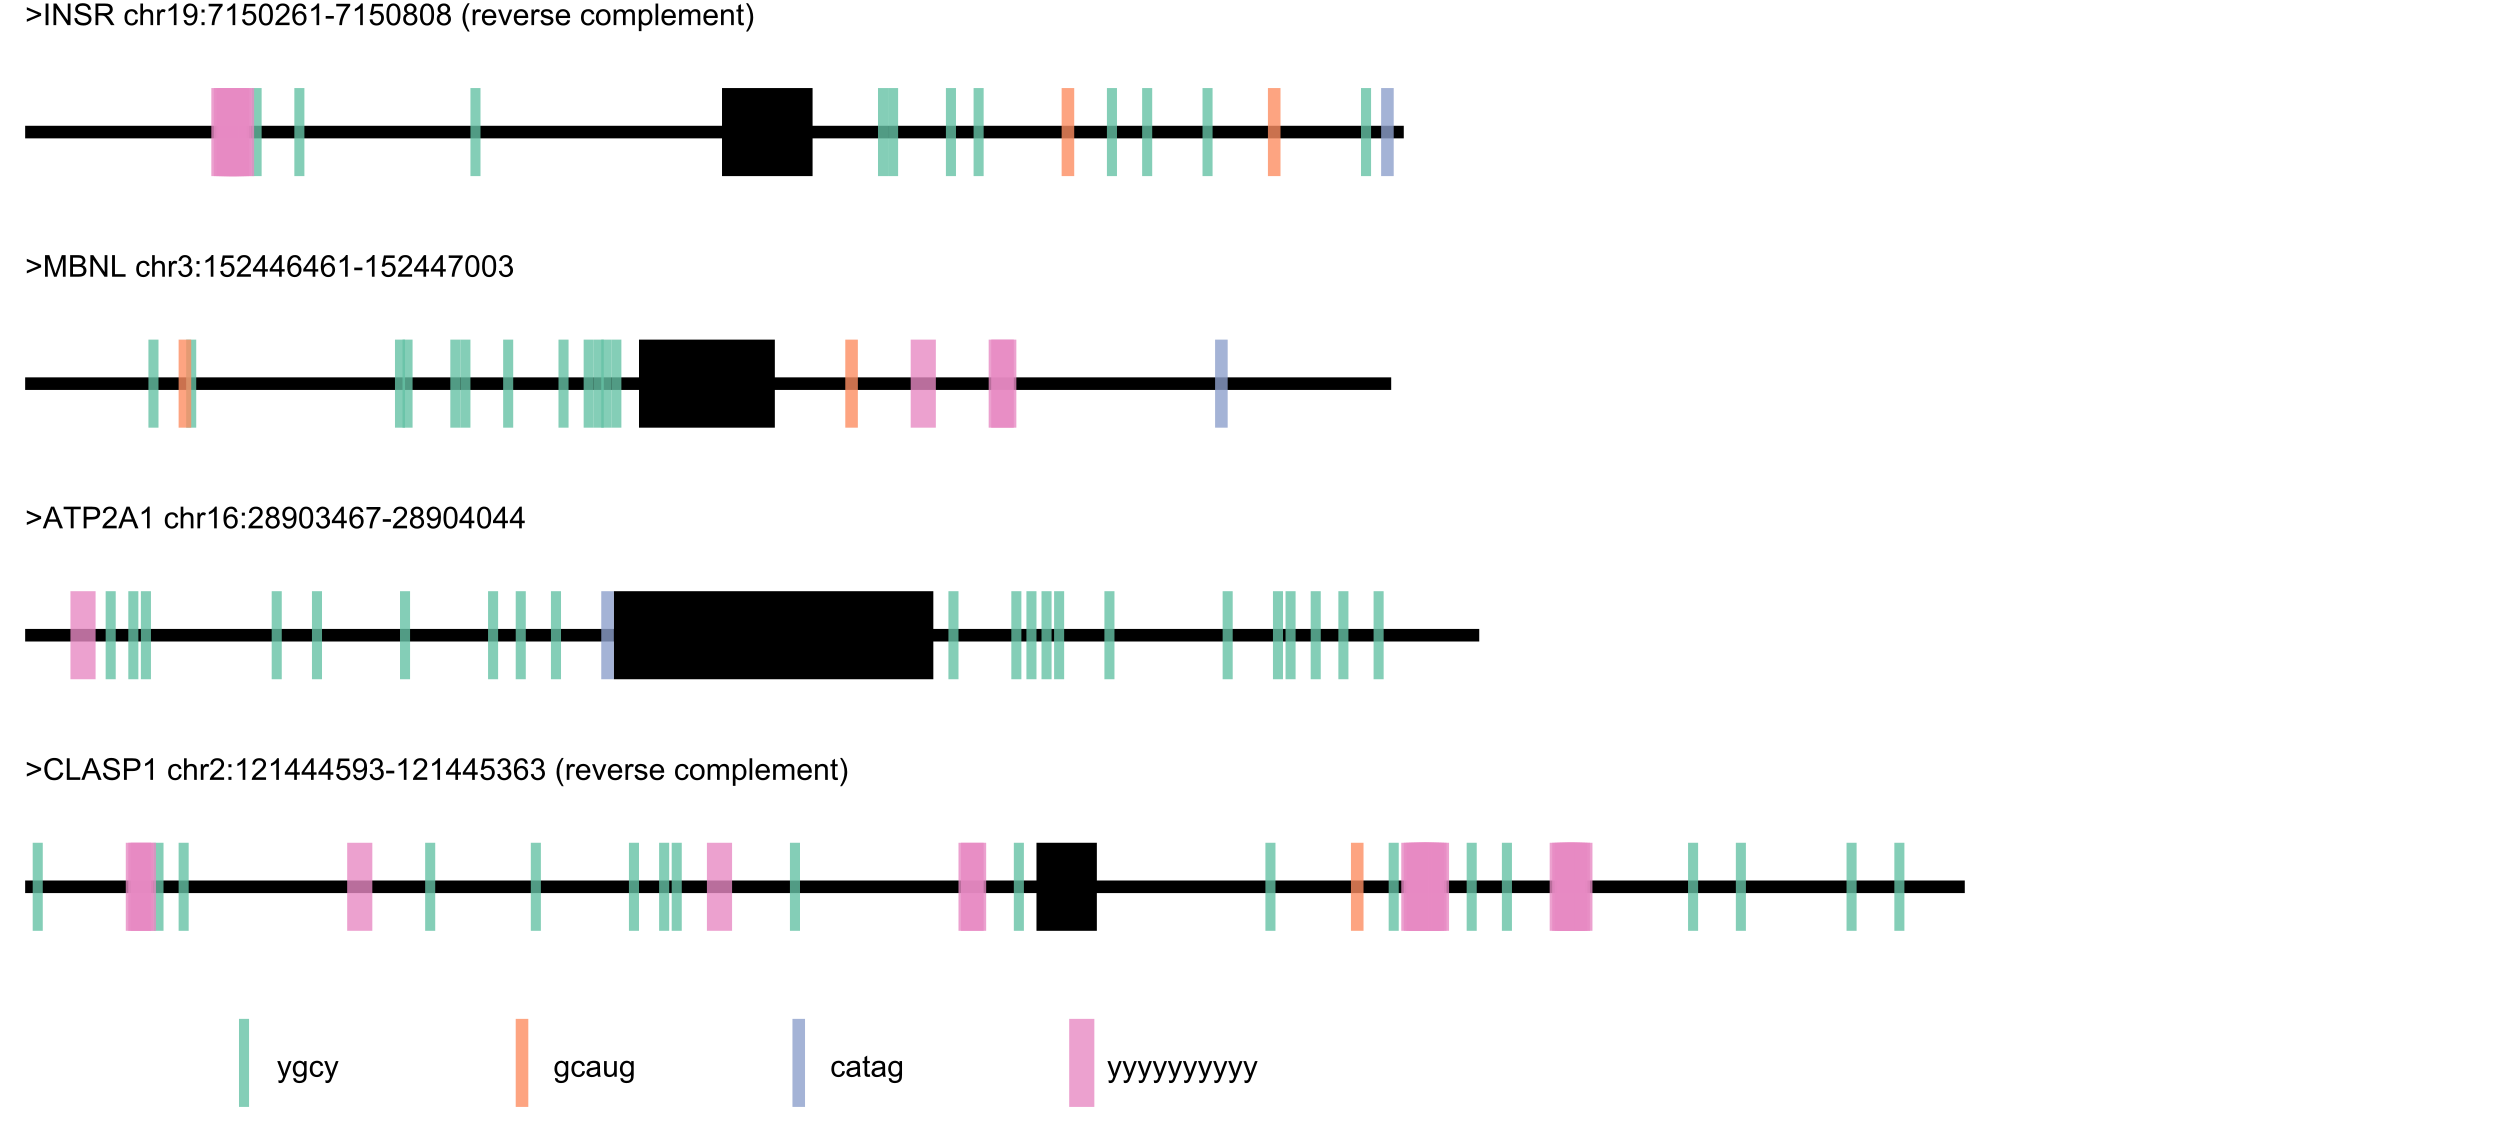 <?xml version="1.0" encoding="UTF-8"?>
<svg xmlns="http://www.w3.org/2000/svg" xmlns:xlink="http://www.w3.org/1999/xlink" width="993.75pt" height="450pt" viewBox="0 0 993.75 450" version="1.1">
<defs>
<g>
<symbol overflow="visible" id="glyph0-0">
<path style="stroke:none;" d="M 1.5 0 L 1.5 -7.5 L 7.5 -7.5 L 7.5 0 Z M 1.688 -0.188 L 7.312 -0.188 L 7.312 -7.312 L 1.688 -7.312 Z M 1.688 -0.188 "/>
</symbol>
<symbol overflow="visible" id="glyph0-1">
<path style="stroke:none;" d="M 6.344 -3.758 L 0.656 -1.324 L 0.656 -2.375 L 5.164 -4.242 L 0.656 -6.094 L 0.656 -7.141 L 6.344 -4.742 Z M 6.344 -3.758 "/>
</symbol>
<symbol overflow="visible" id="glyph0-2">
<path style="stroke:none;" d="M 1.117 0 L 1.117 -8.59 L 2.258 -8.59 L 2.258 0 Z M 1.117 0 "/>
</symbol>
<symbol overflow="visible" id="glyph0-3">
<path style="stroke:none;" d="M 0.914 0 L 0.914 -8.59 L 2.078 -8.59 L 6.594 -1.844 L 6.594 -8.59 L 7.68 -8.59 L 7.68 0 L 6.516 0 L 2.004 -6.75 L 2.004 0 Z M 0.914 0 "/>
</symbol>
<symbol overflow="visible" id="glyph0-4">
<path style="stroke:none;" d="M 0.539 -2.758 L 1.609 -2.852 C 1.66 -2.422 1.781 -2.07 1.965 -1.797 C 2.152 -1.52 2.438 -1.297 2.828 -1.129 C 3.219 -0.957 3.66 -0.875 4.148 -0.875 C 4.582 -0.875 4.965 -0.938 5.297 -1.066 C 5.629 -1.195 5.875 -1.371 6.039 -1.598 C 6.199 -1.82 6.281 -2.066 6.281 -2.332 C 6.281 -2.602 6.203 -2.836 6.047 -3.039 C 5.891 -3.238 5.633 -3.406 5.273 -3.547 C 5.043 -3.637 4.531 -3.773 3.742 -3.965 C 2.953 -4.152 2.402 -4.332 2.086 -4.5 C 1.676 -4.715 1.371 -4.98 1.168 -5.301 C 0.969 -5.617 0.867 -5.977 0.867 -6.367 C 0.867 -6.801 0.992 -7.207 1.234 -7.586 C 1.48 -7.961 1.844 -8.25 2.312 -8.445 C 2.785 -8.641 3.312 -8.734 3.891 -8.734 C 4.527 -8.734 5.09 -8.633 5.574 -8.43 C 6.062 -8.223 6.438 -7.922 6.695 -7.523 C 6.957 -7.125 7.102 -6.672 7.117 -6.172 L 6.031 -6.086 C 5.973 -6.629 5.773 -7.039 5.434 -7.32 C 5.098 -7.598 4.598 -7.734 3.938 -7.734 C 3.25 -7.734 2.75 -7.609 2.434 -7.355 C 2.121 -7.105 1.961 -6.801 1.961 -6.445 C 1.961 -6.137 2.074 -5.883 2.297 -5.684 C 2.516 -5.484 3.086 -5.281 4.012 -5.07 C 4.934 -4.863 5.57 -4.68 5.914 -4.523 C 6.414 -4.293 6.781 -4 7.02 -3.648 C 7.258 -3.293 7.375 -2.887 7.375 -2.426 C 7.375 -1.969 7.246 -1.539 6.984 -1.133 C 6.723 -0.73 6.348 -0.414 5.855 -0.191 C 5.367 0.035 4.812 0.148 4.203 0.148 C 3.426 0.148 2.773 0.031 2.246 -0.195 C 1.723 -0.422 1.309 -0.762 1.012 -1.215 C 0.711 -1.672 0.555 -2.188 0.539 -2.758 Z M 0.539 -2.758 "/>
</symbol>
<symbol overflow="visible" id="glyph0-5">
<path style="stroke:none;" d="M 0.945 0 L 0.945 -8.59 L 4.75 -8.59 C 5.516 -8.59 6.102 -8.512 6.5 -8.359 C 6.898 -8.203 7.215 -7.93 7.453 -7.539 C 7.691 -7.148 7.812 -6.719 7.812 -6.246 C 7.812 -5.637 7.613 -5.125 7.219 -4.703 C 6.824 -4.285 6.215 -4.023 5.391 -3.906 C 5.691 -3.762 5.922 -3.621 6.078 -3.48 C 6.41 -3.176 6.723 -2.797 7.02 -2.336 L 8.516 0 L 7.086 0 L 5.945 -1.789 C 5.613 -2.305 5.344 -2.695 5.125 -2.969 C 4.91 -3.242 4.719 -3.438 4.551 -3.547 C 4.379 -3.656 4.207 -3.73 4.031 -3.773 C 3.902 -3.801 3.691 -3.812 3.398 -3.812 L 2.078 -3.812 L 2.078 0 Z M 2.078 -4.797 L 4.523 -4.797 C 5.043 -4.797 5.449 -4.852 5.742 -4.961 C 6.035 -5.066 6.258 -5.238 6.41 -5.477 C 6.562 -5.711 6.641 -5.969 6.641 -6.246 C 6.641 -6.652 6.492 -6.984 6.195 -7.25 C 5.902 -7.512 5.438 -7.641 4.797 -7.641 L 2.078 -7.641 Z M 2.078 -4.797 "/>
</symbol>
<symbol overflow="visible" id="glyph0-6">
<g>
</g>
</symbol>
<symbol overflow="visible" id="glyph0-7">
<path style="stroke:none;" d="M 4.852 -2.281 L 5.891 -2.145 C 5.777 -1.43 5.484 -0.871 5.02 -0.465 C 4.551 -0.062 3.977 0.141 3.297 0.141 C 2.445 0.141 1.762 -0.137 1.246 -0.695 C 0.727 -1.25 0.469 -2.047 0.469 -3.086 C 0.469 -3.758 0.578 -4.348 0.805 -4.852 C 1.027 -5.355 1.363 -5.734 1.82 -5.984 C 2.273 -6.238 2.77 -6.363 3.305 -6.363 C 3.98 -6.363 4.531 -6.191 4.961 -5.852 C 5.391 -5.508 5.668 -5.023 5.789 -4.395 L 4.766 -4.234 C 4.668 -4.652 4.492 -4.969 4.246 -5.18 C 3.996 -5.391 3.695 -5.496 3.344 -5.496 C 2.812 -5.496 2.383 -5.305 2.051 -4.926 C 1.719 -4.543 1.555 -3.941 1.555 -3.117 C 1.555 -2.281 1.711 -1.672 2.031 -1.297 C 2.352 -0.918 2.773 -0.727 3.289 -0.727 C 3.703 -0.727 4.047 -0.852 4.324 -1.109 C 4.602 -1.363 4.777 -1.75 4.852 -2.281 Z M 4.852 -2.281 "/>
</symbol>
<symbol overflow="visible" id="glyph0-8">
<path style="stroke:none;" d="M 0.789 0 L 0.789 -8.59 L 1.844 -8.59 L 1.844 -5.508 C 2.336 -6.078 2.961 -6.363 3.711 -6.363 C 4.172 -6.363 4.57 -6.273 4.91 -6.09 C 5.25 -5.91 5.492 -5.656 5.641 -5.336 C 5.785 -5.016 5.859 -4.555 5.859 -3.945 L 5.859 0 L 4.805 0 L 4.805 -3.945 C 4.805 -4.473 4.691 -4.855 4.461 -5.094 C 4.234 -5.336 3.91 -5.453 3.492 -5.453 C 3.18 -5.453 2.887 -5.375 2.609 -5.211 C 2.336 -5.051 2.141 -4.828 2.023 -4.555 C 1.906 -4.277 1.844 -3.891 1.844 -3.406 L 1.844 0 Z M 0.789 0 "/>
</symbol>
<symbol overflow="visible" id="glyph0-9">
<path style="stroke:none;" d="M 0.781 0 L 0.781 -6.223 L 1.727 -6.223 L 1.727 -5.281 C 1.969 -5.723 2.195 -6.012 2.398 -6.152 C 2.605 -6.293 2.828 -6.363 3.078 -6.363 C 3.434 -6.363 3.793 -6.25 4.16 -6.023 L 3.797 -5.047 C 3.539 -5.199 3.281 -5.273 3.023 -5.273 C 2.793 -5.273 2.586 -5.203 2.402 -5.066 C 2.219 -4.926 2.086 -4.734 2.008 -4.488 C 1.891 -4.113 1.836 -3.703 1.836 -3.258 L 1.836 0 Z M 0.781 0 "/>
</symbol>
<symbol overflow="visible" id="glyph0-10">
<path style="stroke:none;" d="M 4.469 0 L 3.414 0 L 3.414 -6.719 C 3.16 -6.477 2.828 -6.234 2.418 -5.992 C 2.004 -5.75 1.633 -5.57 1.305 -5.449 L 1.305 -6.469 C 1.895 -6.746 2.414 -7.082 2.852 -7.477 C 3.293 -7.871 3.609 -8.254 3.789 -8.625 L 4.469 -8.625 Z M 4.469 0 "/>
</symbol>
<symbol overflow="visible" id="glyph0-11">
<path style="stroke:none;" d="M 0.656 -1.984 L 1.672 -2.078 C 1.758 -1.602 1.922 -1.258 2.164 -1.043 C 2.406 -0.828 2.715 -0.719 3.094 -0.719 C 3.418 -0.719 3.703 -0.797 3.945 -0.945 C 4.191 -1.094 4.391 -1.289 4.547 -1.539 C 4.703 -1.785 4.836 -2.121 4.938 -2.543 C 5.043 -2.965 5.098 -3.395 5.098 -3.832 C 5.098 -3.879 5.094 -3.949 5.094 -4.043 C 4.883 -3.707 4.594 -3.434 4.227 -3.227 C 3.863 -3.016 3.469 -2.914 3.039 -2.914 C 2.328 -2.914 1.727 -3.172 1.234 -3.688 C 0.742 -4.203 0.5 -4.883 0.5 -5.727 C 0.5 -6.598 0.754 -7.297 1.27 -7.828 C 1.781 -8.359 2.426 -8.625 3.199 -8.625 C 3.758 -8.625 4.27 -8.477 4.73 -8.172 C 5.195 -7.871 5.547 -7.445 5.785 -6.887 C 6.027 -6.332 6.148 -5.523 6.148 -4.469 C 6.148 -3.371 6.027 -2.5 5.789 -1.848 C 5.551 -1.199 5.195 -0.703 4.727 -0.363 C 4.254 -0.023 3.703 0.148 3.07 0.148 C 2.398 0.148 1.852 -0.039 1.422 -0.414 C 0.996 -0.785 0.742 -1.312 0.656 -1.984 Z M 4.977 -5.777 C 4.977 -6.383 4.812 -6.863 4.492 -7.219 C 4.168 -7.574 3.781 -7.75 3.328 -7.75 C 2.859 -7.75 2.453 -7.562 2.102 -7.18 C 1.754 -6.797 1.582 -6.297 1.582 -5.688 C 1.582 -5.141 1.746 -4.699 2.078 -4.355 C 2.406 -4.016 2.812 -3.844 3.297 -3.844 C 3.785 -3.844 4.188 -4.016 4.504 -4.355 C 4.816 -4.699 4.977 -5.172 4.977 -5.777 Z M 4.977 -5.777 "/>
</symbol>
<symbol overflow="visible" id="glyph0-12">
<path style="stroke:none;" d="M 1.086 -5.023 L 1.086 -6.223 L 2.285 -6.223 L 2.285 -5.023 Z M 1.086 0 L 1.086 -1.203 L 2.285 -1.203 L 2.285 0 Z M 1.086 0 "/>
</symbol>
<symbol overflow="visible" id="glyph0-13">
<path style="stroke:none;" d="M 0.57 -7.465 L 0.57 -8.477 L 6.129 -8.477 L 6.129 -7.656 C 5.582 -7.074 5.039 -6.305 4.504 -5.336 C 3.965 -4.371 3.551 -3.383 3.258 -2.359 C 3.047 -1.641 2.914 -0.855 2.852 0 L 1.77 0 C 1.781 -0.676 1.914 -1.492 2.168 -2.449 C 2.422 -3.406 2.785 -4.328 3.262 -5.219 C 3.734 -6.105 4.242 -6.855 4.773 -7.465 Z M 0.57 -7.465 "/>
</symbol>
<symbol overflow="visible" id="glyph0-14">
<path style="stroke:none;" d="M 0.5 -2.25 L 1.605 -2.344 C 1.688 -1.805 1.879 -1.398 2.176 -1.129 C 2.477 -0.855 2.836 -0.719 3.258 -0.719 C 3.766 -0.719 4.195 -0.914 4.547 -1.297 C 4.898 -1.68 5.074 -2.188 5.074 -2.82 C 5.074 -3.422 4.906 -3.895 4.566 -4.242 C 4.23 -4.59 3.789 -4.766 3.242 -4.766 C 2.902 -4.766 2.594 -4.688 2.32 -4.531 C 2.047 -4.379 1.832 -4.18 1.676 -3.93 L 0.688 -4.062 L 1.516 -8.473 L 5.789 -8.473 L 5.789 -7.465 L 2.359 -7.465 L 1.898 -5.156 C 2.414 -5.516 2.953 -5.695 3.523 -5.695 C 4.273 -5.695 4.906 -5.438 5.422 -4.914 C 5.938 -4.395 6.195 -3.727 6.195 -2.914 C 6.195 -2.137 5.969 -1.461 5.516 -0.898 C 4.965 -0.203 4.211 0.148 3.258 0.148 C 2.477 0.148 1.84 -0.07 1.344 -0.508 C 0.852 -0.945 0.57 -1.527 0.5 -2.25 Z M 0.5 -2.25 "/>
</symbol>
<symbol overflow="visible" id="glyph0-15">
<path style="stroke:none;" d="M 0.5 -4.234 C 0.5 -5.25 0.602 -6.07 0.812 -6.688 C 1.02 -7.309 1.332 -7.785 1.742 -8.121 C 2.156 -8.457 2.672 -8.625 3.297 -8.625 C 3.758 -8.625 4.164 -8.531 4.512 -8.348 C 4.859 -8.16 5.148 -7.895 5.375 -7.543 C 5.602 -7.195 5.777 -6.77 5.906 -6.266 C 6.035 -5.766 6.102 -5.086 6.102 -4.234 C 6.102 -3.227 5.996 -2.414 5.789 -1.797 C 5.582 -1.176 5.273 -0.699 4.859 -0.359 C 4.449 -0.023 3.93 0.148 3.297 0.148 C 2.469 0.148 1.82 -0.148 1.348 -0.742 C 0.781 -1.457 0.5 -2.625 0.5 -4.234 Z M 1.582 -4.234 C 1.582 -2.824 1.746 -1.887 2.078 -1.422 C 2.406 -0.953 2.812 -0.719 3.297 -0.719 C 3.781 -0.719 4.191 -0.953 4.52 -1.422 C 4.852 -1.891 5.016 -2.828 5.016 -4.234 C 5.016 -5.648 4.852 -6.59 4.52 -7.055 C 4.191 -7.52 3.781 -7.75 3.289 -7.75 C 2.805 -7.75 2.414 -7.547 2.125 -7.137 C 1.762 -6.613 1.582 -5.648 1.582 -4.234 Z M 1.582 -4.234 "/>
</symbol>
<symbol overflow="visible" id="glyph0-16">
<path style="stroke:none;" d="M 6.039 -1.016 L 6.039 0 L 0.363 0 C 0.355 -0.254 0.398 -0.5 0.484 -0.734 C 0.629 -1.121 0.863 -1.5 1.18 -1.875 C 1.5 -2.25 1.961 -2.684 2.562 -3.176 C 3.496 -3.941 4.125 -4.547 4.453 -4.996 C 4.781 -5.441 4.945 -5.867 4.945 -6.266 C 4.945 -6.684 4.797 -7.035 4.496 -7.32 C 4.199 -7.609 3.809 -7.75 3.328 -7.75 C 2.82 -7.75 2.414 -7.602 2.109 -7.297 C 1.805 -6.992 1.648 -6.57 1.648 -6.031 L 0.562 -6.141 C 0.637 -6.949 0.914 -7.566 1.398 -7.988 C 1.883 -8.414 2.535 -8.625 3.352 -8.625 C 4.176 -8.625 4.828 -8.398 5.309 -7.938 C 5.789 -7.48 6.031 -6.914 6.031 -6.242 C 6.031 -5.898 5.961 -5.559 5.82 -5.227 C 5.68 -4.895 5.445 -4.547 5.117 -4.18 C 4.793 -3.812 4.25 -3.305 3.492 -2.664 C 2.859 -2.133 2.453 -1.773 2.273 -1.586 C 2.094 -1.395 1.945 -1.203 1.828 -1.016 Z M 6.039 -1.016 "/>
</symbol>
<symbol overflow="visible" id="glyph0-17">
<path style="stroke:none;" d="M 5.969 -6.484 L 4.922 -6.406 C 4.828 -6.82 4.695 -7.117 4.523 -7.305 C 4.238 -7.605 3.887 -7.758 3.469 -7.758 C 3.133 -7.758 2.836 -7.664 2.586 -7.477 C 2.254 -7.234 1.992 -6.883 1.797 -6.414 C 1.605 -5.949 1.508 -5.289 1.5 -4.43 C 1.754 -4.816 2.062 -5.102 2.43 -5.289 C 2.797 -5.477 3.184 -5.57 3.586 -5.57 C 4.289 -5.57 4.887 -5.312 5.383 -4.797 C 5.875 -4.277 6.125 -3.609 6.125 -2.789 C 6.125 -2.25 6.008 -1.75 5.773 -1.285 C 5.543 -0.824 5.223 -0.469 4.816 -0.223 C 4.41 0.023 3.949 0.148 3.434 0.148 C 2.555 0.148 1.836 -0.176 1.281 -0.824 C 0.727 -1.469 0.453 -2.535 0.453 -4.02 C 0.453 -5.68 0.758 -6.887 1.371 -7.641 C 1.906 -8.297 2.625 -8.625 3.531 -8.625 C 4.207 -8.625 4.762 -8.438 5.195 -8.055 C 5.625 -7.676 5.883 -7.156 5.969 -6.484 Z M 1.664 -2.781 C 1.664 -2.418 1.742 -2.07 1.895 -1.742 C 2.051 -1.41 2.266 -1.156 2.543 -0.98 C 2.82 -0.809 3.109 -0.719 3.414 -0.719 C 3.859 -0.719 4.242 -0.898 4.562 -1.258 C 4.883 -1.617 5.047 -2.109 5.047 -2.727 C 5.047 -3.32 4.887 -3.785 4.57 -4.129 C 4.254 -4.469 3.855 -4.641 3.375 -4.641 C 2.898 -4.641 2.492 -4.469 2.164 -4.129 C 1.832 -3.785 1.664 -3.336 1.664 -2.781 Z M 1.664 -2.781 "/>
</symbol>
<symbol overflow="visible" id="glyph0-18">
<path style="stroke:none;" d="M 0.383 -2.578 L 0.383 -3.641 L 3.621 -3.641 L 3.621 -2.578 Z M 0.383 -2.578 "/>
</symbol>
<symbol overflow="visible" id="glyph0-19">
<path style="stroke:none;" d="M 2.121 -4.656 C 1.684 -4.816 1.359 -5.047 1.148 -5.344 C 0.938 -5.641 0.832 -5.996 0.832 -6.41 C 0.832 -7.035 1.055 -7.562 1.508 -7.984 C 1.957 -8.41 2.555 -8.625 3.297 -8.625 C 4.047 -8.625 4.652 -8.406 5.109 -7.973 C 5.566 -7.535 5.797 -7.008 5.797 -6.383 C 5.797 -5.984 5.691 -5.637 5.48 -5.34 C 5.273 -5.047 4.953 -4.82 4.531 -4.656 C 5.059 -4.484 5.457 -4.211 5.734 -3.828 C 6.008 -3.445 6.148 -2.984 6.148 -2.453 C 6.148 -1.719 5.887 -1.102 5.367 -0.602 C 4.848 -0.102 4.164 0.148 3.316 0.148 C 2.469 0.148 1.785 -0.105 1.266 -0.605 C 0.746 -1.109 0.484 -1.734 0.484 -2.484 C 0.484 -3.043 0.629 -3.512 0.91 -3.887 C 1.195 -4.266 1.598 -4.523 2.121 -4.656 Z M 1.91 -6.445 C 1.91 -6.039 2.039 -5.707 2.305 -5.449 C 2.566 -5.191 2.906 -5.062 3.32 -5.062 C 3.727 -5.062 4.062 -5.191 4.32 -5.445 C 4.582 -5.703 4.711 -6.016 4.711 -6.387 C 4.711 -6.773 4.578 -7.098 4.309 -7.363 C 4.043 -7.625 3.711 -7.758 3.312 -7.758 C 2.91 -7.758 2.574 -7.629 2.309 -7.371 C 2.043 -7.113 1.91 -6.805 1.91 -6.445 Z M 1.57 -2.477 C 1.57 -2.176 1.641 -1.887 1.785 -1.605 C 1.926 -1.324 2.141 -1.105 2.422 -0.953 C 2.703 -0.797 3.004 -0.719 3.328 -0.719 C 3.832 -0.719 4.25 -0.883 4.578 -1.207 C 4.906 -1.531 5.07 -1.945 5.07 -2.445 C 5.07 -2.953 4.898 -3.371 4.562 -3.703 C 4.223 -4.035 3.801 -4.203 3.293 -4.203 C 2.797 -4.203 2.387 -4.039 2.059 -3.711 C 1.734 -3.383 1.57 -2.969 1.57 -2.477 Z M 1.57 -2.477 "/>
</symbol>
<symbol overflow="visible" id="glyph0-20">
<path style="stroke:none;" d="M 2.805 2.523 C 2.223 1.789 1.734 0.93 1.328 -0.055 C 0.926 -1.039 0.727 -2.055 0.727 -3.109 C 0.727 -4.039 0.875 -4.93 1.18 -5.781 C 1.531 -6.77 2.07 -7.758 2.805 -8.734 L 3.562 -8.734 C 3.09 -7.922 2.777 -7.344 2.625 -6.996 C 2.387 -6.457 2.199 -5.895 2.062 -5.309 C 1.895 -4.578 1.812 -3.844 1.812 -3.105 C 1.812 -1.227 2.395 0.648 3.562 2.523 Z M 2.805 2.523 "/>
</symbol>
<symbol overflow="visible" id="glyph0-21">
<path style="stroke:none;" d="M 5.051 -2.004 L 6.141 -1.867 C 5.969 -1.23 5.648 -0.738 5.188 -0.387 C 4.723 -0.035 4.125 0.141 3.406 0.141 C 2.496 0.141 1.773 -0.141 1.238 -0.699 C 0.707 -1.262 0.438 -2.047 0.438 -3.059 C 0.438 -4.105 0.711 -4.918 1.25 -5.496 C 1.789 -6.074 2.484 -6.363 3.344 -6.363 C 4.176 -6.363 4.859 -6.078 5.383 -5.516 C 5.91 -4.949 6.176 -4.148 6.176 -3.125 C 6.176 -3.062 6.172 -2.969 6.172 -2.844 L 1.531 -2.844 C 1.57 -2.16 1.762 -1.633 2.109 -1.273 C 2.457 -0.91 2.891 -0.727 3.41 -0.727 C 3.797 -0.727 4.125 -0.828 4.398 -1.031 C 4.672 -1.234 4.891 -1.559 5.051 -2.004 Z M 1.586 -3.711 L 5.062 -3.711 C 5.016 -4.234 4.883 -4.625 4.664 -4.887 C 4.328 -5.293 3.891 -5.496 3.359 -5.496 C 2.875 -5.496 2.465 -5.336 2.137 -5.008 C 1.805 -4.684 1.625 -4.25 1.586 -3.711 Z M 1.586 -3.711 "/>
</symbol>
<symbol overflow="visible" id="glyph0-22">
<path style="stroke:none;" d="M 2.52 0 L 0.152 -6.223 L 1.266 -6.223 L 2.602 -2.496 C 2.746 -2.094 2.879 -1.676 3 -1.242 C 3.094 -1.57 3.227 -1.965 3.391 -2.426 L 4.773 -6.223 L 5.859 -6.223 L 3.504 0 Z M 2.52 0 "/>
</symbol>
<symbol overflow="visible" id="glyph0-23">
<path style="stroke:none;" d="M 0.367 -1.859 L 1.414 -2.023 C 1.473 -1.605 1.633 -1.281 1.902 -1.062 C 2.168 -0.84 2.543 -0.727 3.023 -0.727 C 3.508 -0.727 3.867 -0.824 4.102 -1.023 C 4.336 -1.219 4.453 -1.453 4.453 -1.719 C 4.453 -1.957 4.352 -2.141 4.141 -2.281 C 3.996 -2.375 3.641 -2.492 3.062 -2.637 C 2.289 -2.832 1.754 -3 1.457 -3.145 C 1.156 -3.285 0.93 -3.484 0.777 -3.734 C 0.621 -3.988 0.547 -4.266 0.547 -4.57 C 0.547 -4.848 0.609 -5.105 0.734 -5.34 C 0.863 -5.578 1.035 -5.773 1.254 -5.93 C 1.418 -6.051 1.641 -6.152 1.926 -6.238 C 2.207 -6.32 2.512 -6.363 2.836 -6.363 C 3.324 -6.363 3.754 -6.293 4.121 -6.152 C 4.492 -6.012 4.766 -5.82 4.938 -5.582 C 5.113 -5.34 5.234 -5.02 5.305 -4.617 L 4.273 -4.477 C 4.227 -4.797 4.09 -5.047 3.863 -5.227 C 3.641 -5.406 3.32 -5.496 2.914 -5.496 C 2.43 -5.496 2.082 -5.414 1.875 -5.258 C 1.668 -5.098 1.562 -4.906 1.562 -4.695 C 1.562 -4.559 1.609 -4.434 1.695 -4.324 C 1.781 -4.211 1.914 -4.117 2.098 -4.043 C 2.203 -4.004 2.516 -3.914 3.031 -3.773 C 3.777 -3.574 4.297 -3.41 4.59 -3.285 C 4.887 -3.156 5.117 -2.973 5.285 -2.73 C 5.453 -2.488 5.539 -2.188 5.539 -1.828 C 5.539 -1.477 5.434 -1.145 5.23 -0.836 C 5.023 -0.523 4.727 -0.285 4.344 -0.113 C 3.957 0.055 3.516 0.141 3.031 0.141 C 2.223 0.141 1.605 -0.027 1.18 -0.363 C 0.758 -0.699 0.484 -1.195 0.367 -1.859 Z M 0.367 -1.859 "/>
</symbol>
<symbol overflow="visible" id="glyph0-24">
<path style="stroke:none;" d="M 0.398 -3.109 C 0.398 -4.262 0.719 -5.117 1.359 -5.672 C 1.895 -6.133 2.547 -6.363 3.316 -6.363 C 4.172 -6.363 4.871 -6.082 5.414 -5.523 C 5.957 -4.961 6.227 -4.188 6.227 -3.199 C 6.227 -2.398 6.109 -1.77 5.867 -1.309 C 5.629 -0.852 5.277 -0.492 4.82 -0.242 C 4.359 0.012 3.859 0.141 3.316 0.141 C 2.445 0.141 1.742 -0.141 1.203 -0.695 C 0.668 -1.254 0.398 -2.062 0.398 -3.109 Z M 1.484 -3.109 C 1.484 -2.312 1.656 -1.719 2.004 -1.32 C 2.352 -0.926 2.789 -0.727 3.316 -0.727 C 3.84 -0.727 4.273 -0.926 4.625 -1.324 C 4.973 -1.723 5.145 -2.328 5.145 -3.148 C 5.145 -3.918 4.969 -4.5 4.621 -4.895 C 4.27 -5.293 3.836 -5.492 3.316 -5.492 C 2.789 -5.492 2.352 -5.293 2.004 -4.898 C 1.656 -4.504 1.484 -3.906 1.484 -3.109 Z M 1.484 -3.109 "/>
</symbol>
<symbol overflow="visible" id="glyph0-25">
<path style="stroke:none;" d="M 0.789 0 L 0.789 -6.223 L 1.734 -6.223 L 1.734 -5.352 C 1.93 -5.656 2.188 -5.898 2.516 -6.086 C 2.84 -6.27 3.207 -6.363 3.621 -6.363 C 4.082 -6.363 4.461 -6.266 4.754 -6.078 C 5.051 -5.887 5.258 -5.617 5.379 -5.273 C 5.871 -6 6.512 -6.363 7.301 -6.363 C 7.918 -6.363 8.391 -6.191 8.727 -5.852 C 9.059 -5.508 9.223 -4.984 9.223 -4.273 L 9.223 0 L 8.172 0 L 8.172 -3.922 C 8.172 -4.344 8.141 -4.645 8.07 -4.832 C 8.004 -5.016 7.879 -5.164 7.699 -5.281 C 7.52 -5.395 7.309 -5.449 7.066 -5.449 C 6.629 -5.449 6.266 -5.305 5.977 -5.012 C 5.688 -4.723 5.543 -4.258 5.543 -3.617 L 5.543 0 L 4.488 0 L 4.488 -4.043 C 4.488 -4.512 4.402 -4.863 4.23 -5.098 C 4.059 -5.332 3.777 -5.449 3.387 -5.449 C 3.09 -5.449 2.816 -5.371 2.562 -5.215 C 2.312 -5.059 2.129 -4.828 2.016 -4.531 C 1.902 -4.23 1.844 -3.797 1.844 -3.227 L 1.844 0 Z M 0.789 0 "/>
</symbol>
<symbol overflow="visible" id="glyph0-26">
<path style="stroke:none;" d="M 0.789 2.383 L 0.789 -6.223 L 1.75 -6.223 L 1.75 -5.414 C 1.977 -5.73 2.234 -5.969 2.52 -6.125 C 2.805 -6.285 3.148 -6.363 3.555 -6.363 C 4.086 -6.363 4.555 -6.227 4.961 -5.953 C 5.367 -5.68 5.676 -5.293 5.883 -4.797 C 6.09 -4.297 6.195 -3.75 6.195 -3.156 C 6.195 -2.52 6.078 -1.949 5.852 -1.438 C 5.621 -0.93 5.289 -0.539 4.855 -0.266 C 4.418 0.004 3.961 0.141 3.48 0.141 C 3.129 0.141 2.812 0.066 2.535 -0.082 C 2.254 -0.23 2.023 -0.418 1.844 -0.645 L 1.844 2.383 Z M 1.746 -3.078 C 1.746 -2.277 1.906 -1.684 2.234 -1.301 C 2.559 -0.918 2.949 -0.727 3.41 -0.727 C 3.879 -0.727 4.281 -0.926 4.613 -1.32 C 4.949 -1.719 5.117 -2.332 5.117 -3.164 C 5.117 -3.957 4.953 -4.551 4.625 -4.945 C 4.301 -5.34 3.91 -5.539 3.457 -5.539 C 3.008 -5.539 2.609 -5.328 2.266 -4.906 C 1.918 -4.488 1.746 -3.875 1.746 -3.078 Z M 1.746 -3.078 "/>
</symbol>
<symbol overflow="visible" id="glyph0-27">
<path style="stroke:none;" d="M 0.766 0 L 0.766 -8.59 L 1.82 -8.59 L 1.82 0 Z M 0.766 0 "/>
</symbol>
<symbol overflow="visible" id="glyph0-28">
<path style="stroke:none;" d="M 0.789 0 L 0.789 -6.223 L 1.742 -6.223 L 1.742 -5.336 C 2.199 -6.02 2.859 -6.363 3.719 -6.363 C 4.094 -6.363 4.441 -6.297 4.754 -6.16 C 5.07 -6.027 5.305 -5.852 5.461 -5.633 C 5.617 -5.414 5.727 -5.152 5.789 -4.852 C 5.828 -4.656 5.848 -4.312 5.848 -3.828 L 5.848 0 L 4.793 0 L 4.793 -3.785 C 4.793 -4.215 4.75 -4.535 4.672 -4.75 C 4.59 -4.961 4.441 -5.133 4.234 -5.258 C 4.023 -5.387 3.781 -5.449 3.5 -5.449 C 3.051 -5.449 2.66 -5.305 2.336 -5.023 C 2.008 -4.738 1.844 -4.195 1.844 -3.398 L 1.844 0 Z M 0.789 0 "/>
</symbol>
<symbol overflow="visible" id="glyph0-29">
<path style="stroke:none;" d="M 3.094 -0.945 L 3.246 -0.012 C 2.949 0.051 2.684 0.082 2.449 0.082 C 2.066 0.082 1.77 0.023 1.559 -0.102 C 1.348 -0.223 1.199 -0.379 1.113 -0.578 C 1.027 -0.773 0.984 -1.188 0.984 -1.82 L 0.984 -5.402 L 0.211 -5.402 L 0.211 -6.223 L 0.984 -6.223 L 0.984 -7.766 L 2.031 -8.398 L 2.031 -6.223 L 3.094 -6.223 L 3.094 -5.402 L 2.031 -5.402 L 2.031 -1.766 C 2.031 -1.465 2.051 -1.27 2.09 -1.184 C 2.125 -1.098 2.188 -1.031 2.27 -0.977 C 2.355 -0.926 2.477 -0.902 2.633 -0.902 C 2.75 -0.902 2.902 -0.914 3.094 -0.945 Z M 3.094 -0.945 "/>
</symbol>
<symbol overflow="visible" id="glyph0-30">
<path style="stroke:none;" d="M 1.484 2.523 L 0.727 2.523 C 1.895 0.648 2.477 -1.227 2.477 -3.105 C 2.477 -3.84 2.395 -4.57 2.227 -5.289 C 2.094 -5.875 1.906 -6.438 1.672 -6.977 C 1.52 -7.328 1.203 -7.914 0.727 -8.734 L 1.484 -8.734 C 2.219 -7.754 2.758 -6.773 3.109 -5.781 C 3.41 -4.93 3.562 -4.039 3.562 -3.109 C 3.562 -2.055 3.359 -1.039 2.957 -0.055 C 2.551 0.93 2.062 1.789 1.484 2.523 Z M 1.484 2.523 "/>
</symbol>
<symbol overflow="visible" id="glyph0-31">
<path style="stroke:none;" d="M 0.891 0 L 0.891 -8.59 L 2.602 -8.59 L 4.633 -2.508 C 4.82 -1.941 4.961 -1.516 5.047 -1.234 C 5.145 -1.547 5.297 -2.008 5.5 -2.613 L 7.559 -8.59 L 9.086 -8.59 L 9.086 0 L 7.992 0 L 7.992 -7.188 L 5.496 0 L 4.469 0 L 1.984 -7.312 L 1.984 0 Z M 0.891 0 "/>
</symbol>
<symbol overflow="visible" id="glyph0-32">
<path style="stroke:none;" d="M 0.879 0 L 0.879 -8.59 L 4.102 -8.59 C 4.758 -8.59 5.285 -8.504 5.68 -8.328 C 6.078 -8.156 6.387 -7.887 6.613 -7.527 C 6.836 -7.164 6.949 -6.789 6.949 -6.391 C 6.949 -6.023 6.852 -5.68 6.648 -5.355 C 6.449 -5.031 6.148 -4.77 5.75 -4.57 C 6.27 -4.418 6.668 -4.156 6.945 -3.789 C 7.227 -3.422 7.367 -2.992 7.367 -2.492 C 7.367 -2.09 7.281 -1.715 7.109 -1.367 C 6.941 -1.023 6.73 -0.758 6.48 -0.57 C 6.23 -0.383 5.918 -0.238 5.539 -0.145 C 5.164 -0.047 4.703 0 4.156 0 Z M 2.016 -4.98 L 3.875 -4.98 C 4.379 -4.98 4.738 -5.016 4.957 -5.078 C 5.246 -5.164 5.465 -5.309 5.609 -5.508 C 5.758 -5.707 5.828 -5.957 5.828 -6.258 C 5.828 -6.543 5.762 -6.793 5.625 -7.012 C 5.488 -7.227 5.293 -7.375 5.039 -7.457 C 4.785 -7.535 4.352 -7.578 3.734 -7.578 L 2.016 -7.578 Z M 2.016 -1.016 L 4.156 -1.016 C 4.523 -1.016 4.781 -1.027 4.93 -1.055 C 5.191 -1.102 5.406 -1.18 5.586 -1.289 C 5.762 -1.398 5.906 -1.559 6.016 -1.766 C 6.129 -1.977 6.188 -2.219 6.188 -2.492 C 6.188 -2.812 6.105 -3.09 5.941 -3.324 C 5.777 -3.562 5.551 -3.727 5.258 -3.824 C 4.969 -3.918 4.547 -3.969 4 -3.969 L 2.016 -3.969 Z M 2.016 -1.016 "/>
</symbol>
<symbol overflow="visible" id="glyph0-33">
<path style="stroke:none;" d="M 0.879 0 L 0.879 -8.59 L 2.016 -8.59 L 2.016 -1.016 L 6.246 -1.016 L 6.246 0 Z M 0.879 0 "/>
</symbol>
<symbol overflow="visible" id="glyph0-34">
<path style="stroke:none;" d="M 0.504 -2.266 L 1.559 -2.406 C 1.68 -1.809 1.887 -1.379 2.176 -1.117 C 2.469 -0.852 2.82 -0.719 3.242 -0.719 C 3.738 -0.719 4.156 -0.891 4.496 -1.234 C 4.84 -1.578 5.008 -2.008 5.008 -2.516 C 5.008 -3 4.852 -3.398 4.535 -3.711 C 4.219 -4.027 3.816 -4.184 3.328 -4.184 C 3.129 -4.184 2.883 -4.145 2.586 -4.066 L 2.703 -4.992 C 2.773 -4.984 2.828 -4.98 2.871 -4.98 C 3.32 -4.98 3.727 -5.098 4.086 -5.332 C 4.445 -5.566 4.625 -5.93 4.625 -6.414 C 4.625 -6.801 4.492 -7.125 4.23 -7.375 C 3.969 -7.629 3.633 -7.758 3.219 -7.758 C 2.809 -7.758 2.465 -7.629 2.191 -7.371 C 1.918 -7.113 1.742 -6.727 1.664 -6.211 L 0.609 -6.398 C 0.738 -7.105 1.031 -7.652 1.488 -8.043 C 1.945 -8.43 2.516 -8.625 3.195 -8.625 C 3.664 -8.625 4.094 -8.523 4.488 -8.324 C 4.883 -8.121 5.184 -7.848 5.395 -7.5 C 5.602 -7.152 5.707 -6.781 5.707 -6.391 C 5.707 -6.02 5.609 -5.684 5.406 -5.379 C 5.207 -5.074 4.914 -4.832 4.523 -4.652 C 5.031 -4.535 5.426 -4.293 5.707 -3.922 C 5.988 -3.555 6.129 -3.094 6.129 -2.539 C 6.129 -1.789 5.855 -1.152 5.309 -0.629 C 4.762 -0.109 4.07 0.152 3.234 0.152 C 2.48 0.152 1.855 -0.07 1.355 -0.523 C 0.859 -0.973 0.574 -1.555 0.504 -2.266 Z M 0.504 -2.266 "/>
</symbol>
<symbol overflow="visible" id="glyph0-35">
<path style="stroke:none;" d="M 3.879 0 L 3.879 -2.055 L 0.152 -2.055 L 0.152 -3.023 L 4.07 -8.59 L 4.934 -8.59 L 4.934 -3.023 L 6.094 -3.023 L 6.094 -2.055 L 4.934 -2.055 L 4.934 0 Z M 3.879 -3.023 L 3.879 -6.898 L 1.188 -3.023 Z M 3.879 -3.023 "/>
</symbol>
<symbol overflow="visible" id="glyph0-36">
<path style="stroke:none;" d="M -0.016 0 L 3.281 -8.59 L 4.508 -8.59 L 8.023 0 L 6.727 0 L 5.727 -2.602 L 2.133 -2.602 L 1.188 0 Z M 2.461 -3.527 L 5.375 -3.527 L 4.477 -5.906 C 4.203 -6.629 4 -7.223 3.867 -7.688 C 3.758 -7.137 3.602 -6.59 3.406 -6.047 Z M 2.461 -3.527 "/>
</symbol>
<symbol overflow="visible" id="glyph0-37">
<path style="stroke:none;" d="M 3.109 0 L 3.109 -7.578 L 0.281 -7.578 L 0.281 -8.59 L 7.09 -8.59 L 7.09 -7.578 L 4.25 -7.578 L 4.25 0 Z M 3.109 0 "/>
</symbol>
<symbol overflow="visible" id="glyph0-38">
<path style="stroke:none;" d="M 0.926 0 L 0.926 -8.59 L 4.164 -8.59 C 4.734 -8.59 5.172 -8.562 5.473 -8.508 C 5.895 -8.438 6.25 -8.305 6.531 -8.105 C 6.816 -7.91 7.047 -7.633 7.223 -7.277 C 7.395 -6.922 7.484 -6.531 7.484 -6.105 C 7.484 -5.375 7.25 -4.758 6.785 -4.25 C 6.32 -3.746 5.48 -3.492 4.266 -3.492 L 2.062 -3.492 L 2.062 0 Z M 2.062 -4.508 L 4.281 -4.508 C 5.016 -4.508 5.539 -4.641 5.848 -4.914 C 6.156 -5.188 6.312 -5.574 6.312 -6.07 C 6.312 -6.43 6.219 -6.738 6.039 -6.992 C 5.855 -7.25 5.617 -7.418 5.32 -7.5 C 5.129 -7.551 4.773 -7.578 4.258 -7.578 L 2.062 -7.578 Z M 2.062 -4.508 "/>
</symbol>
<symbol overflow="visible" id="glyph0-39">
<path style="stroke:none;" d="M 7.055 -3.012 L 8.191 -2.727 C 7.953 -1.793 7.523 -1.078 6.906 -0.59 C 6.285 -0.098 5.531 0.148 4.633 0.148 C 3.707 0.148 2.957 -0.043 2.375 -0.418 C 1.797 -0.797 1.355 -1.344 1.051 -2.055 C 0.75 -2.77 0.598 -3.539 0.598 -4.359 C 0.598 -5.254 0.77 -6.035 1.109 -6.699 C 1.453 -7.367 1.938 -7.871 2.57 -8.219 C 3.199 -8.562 3.895 -8.734 4.652 -8.734 C 5.512 -8.734 6.234 -8.516 6.82 -8.078 C 7.406 -7.641 7.812 -7.027 8.047 -6.234 L 6.926 -5.969 C 6.727 -6.594 6.438 -7.051 6.059 -7.336 C 5.68 -7.621 5.203 -7.766 4.629 -7.766 C 3.969 -7.766 3.418 -7.605 2.973 -7.289 C 2.531 -6.973 2.219 -6.547 2.039 -6.016 C 1.859 -5.48 1.77 -4.93 1.77 -4.367 C 1.77 -3.637 1.875 -2.996 2.09 -2.453 C 2.301 -1.906 2.633 -1.5 3.082 -1.23 C 3.531 -0.961 4.016 -0.828 4.539 -0.828 C 5.176 -0.828 5.719 -1.008 6.156 -1.375 C 6.598 -1.742 6.898 -2.289 7.055 -3.012 Z M 7.055 -3.012 "/>
</symbol>
<symbol overflow="visible" id="glyph0-40">
<path style="stroke:none;" d="M 0.742 2.398 L 0.625 1.406 C 0.855 1.469 1.059 1.5 1.23 1.5 C 1.465 1.5 1.652 1.461 1.793 1.383 C 1.934 1.305 2.047 1.195 2.141 1.055 C 2.207 0.949 2.312 0.688 2.461 0.27 C 2.48 0.211 2.512 0.125 2.555 0.012 L 0.195 -6.223 L 1.328 -6.223 L 2.625 -2.617 C 2.793 -2.16 2.945 -1.68 3.078 -1.18 C 3.199 -1.664 3.344 -2.133 3.508 -2.594 L 4.84 -6.223 L 5.895 -6.223 L 3.527 0.105 C 3.273 0.789 3.078 1.258 2.938 1.516 C 2.75 1.863 2.531 2.121 2.289 2.281 C 2.047 2.445 1.758 2.523 1.422 2.523 C 1.219 2.523 0.992 2.484 0.742 2.398 Z M 0.742 2.398 "/>
</symbol>
<symbol overflow="visible" id="glyph0-41">
<path style="stroke:none;" d="M 0.598 0.516 L 1.625 0.668 C 1.668 0.984 1.785 1.215 1.98 1.359 C 2.242 1.555 2.602 1.652 3.055 1.652 C 3.543 1.652 3.918 1.555 4.184 1.359 C 4.449 1.164 4.629 0.891 4.723 0.539 C 4.777 0.324 4.805 -0.125 4.797 -0.812 C 4.336 -0.27 3.766 0 3.078 0 C 2.223 0 1.559 -0.309 1.09 -0.926 C 0.621 -1.543 0.387 -2.281 0.387 -3.148 C 0.387 -3.742 0.492 -4.289 0.711 -4.789 C 0.926 -5.293 1.234 -5.68 1.645 -5.953 C 2.051 -6.227 2.531 -6.363 3.082 -6.363 C 3.816 -6.363 4.422 -6.066 4.898 -5.473 L 4.898 -6.223 L 5.871 -6.223 L 5.871 -0.844 C 5.871 0.125 5.773 0.812 5.574 1.215 C 5.379 1.621 5.066 1.938 4.637 2.172 C 4.211 2.406 3.684 2.523 3.059 2.523 C 2.316 2.523 1.719 2.359 1.258 2.023 C 0.801 1.691 0.582 1.188 0.598 0.516 Z M 1.469 -3.223 C 1.469 -2.406 1.633 -1.812 1.957 -1.438 C 2.281 -1.062 2.688 -0.875 3.176 -0.875 C 3.66 -0.875 4.066 -1.059 4.395 -1.434 C 4.723 -1.805 4.887 -2.391 4.887 -3.188 C 4.887 -3.949 4.719 -4.523 4.379 -4.91 C 4.043 -5.297 3.633 -5.492 3.156 -5.492 C 2.688 -5.492 2.289 -5.301 1.961 -4.918 C 1.633 -4.539 1.469 -3.973 1.469 -3.223 Z M 1.469 -3.223 "/>
</symbol>
<symbol overflow="visible" id="glyph0-42">
<path style="stroke:none;" d="M 4.852 -0.766 C 4.461 -0.434 4.086 -0.203 3.723 -0.062 C 3.363 0.074 2.977 0.141 2.562 0.141 C 1.879 0.141 1.352 -0.027 0.984 -0.359 C 0.617 -0.695 0.434 -1.121 0.434 -1.641 C 0.434 -1.945 0.504 -2.223 0.641 -2.477 C 0.781 -2.727 0.961 -2.93 1.188 -3.082 C 1.41 -3.234 1.664 -3.352 1.945 -3.43 C 2.152 -3.484 2.465 -3.535 2.883 -3.586 C 3.734 -3.688 4.359 -3.809 4.766 -3.949 C 4.77 -4.094 4.77 -4.188 4.77 -4.227 C 4.77 -4.656 4.672 -4.957 4.469 -5.133 C 4.199 -5.371 3.801 -5.492 3.27 -5.492 C 2.773 -5.492 2.406 -5.402 2.172 -5.23 C 1.934 -5.055 1.758 -4.75 1.648 -4.305 L 0.617 -4.445 C 0.711 -4.887 0.863 -5.246 1.078 -5.516 C 1.293 -5.789 1.602 -5.996 2.008 -6.145 C 2.414 -6.289 2.887 -6.363 3.422 -6.363 C 3.953 -6.363 4.383 -6.301 4.719 -6.176 C 5.051 -6.051 5.293 -5.895 5.449 -5.703 C 5.605 -5.516 5.715 -5.273 5.777 -4.984 C 5.812 -4.805 5.828 -4.484 5.828 -4.016 L 5.828 -2.609 C 5.828 -1.629 5.852 -1.008 5.898 -0.746 C 5.941 -0.488 6.031 -0.238 6.164 0 L 5.062 0 C 4.953 -0.219 4.883 -0.477 4.852 -0.766 Z M 4.766 -3.125 C 4.383 -2.969 3.805 -2.836 3.039 -2.727 C 2.605 -2.664 2.301 -2.594 2.121 -2.516 C 1.941 -2.438 1.805 -2.32 1.703 -2.172 C 1.605 -2.02 1.559 -1.852 1.559 -1.672 C 1.559 -1.391 1.664 -1.156 1.879 -0.969 C 2.09 -0.781 2.402 -0.688 2.812 -0.688 C 3.219 -0.688 3.578 -0.773 3.898 -0.953 C 4.215 -1.129 4.445 -1.375 4.594 -1.68 C 4.707 -1.918 4.766 -2.273 4.766 -2.734 Z M 4.766 -3.125 "/>
</symbol>
<symbol overflow="visible" id="glyph0-43">
<path style="stroke:none;" d="M 4.867 0 L 4.867 -0.914 C 4.383 -0.211 3.727 0.141 2.895 0.141 C 2.527 0.141 2.184 0.07 1.867 -0.07 C 1.547 -0.211 1.312 -0.387 1.156 -0.602 C 1.004 -0.812 0.895 -1.074 0.832 -1.383 C 0.789 -1.59 0.766 -1.918 0.766 -2.367 L 0.766 -6.223 L 1.82 -6.223 L 1.82 -2.773 C 1.82 -2.223 1.844 -1.852 1.887 -1.656 C 1.953 -1.379 2.094 -1.164 2.309 -1.004 C 2.523 -0.848 2.789 -0.766 3.105 -0.766 C 3.422 -0.766 3.719 -0.848 3.996 -1.012 C 4.273 -1.172 4.469 -1.395 4.586 -1.672 C 4.699 -1.953 4.758 -2.359 4.758 -2.891 L 4.758 -6.223 L 5.812 -6.223 L 5.812 0 Z M 4.867 0 "/>
</symbol>
</g>
</defs>
<g id="surface1">
<g style="fill:rgb(0%,0%,0%);fill-opacity:1;">
  <use xlink:href="#glyph0-1" x="10" y="10"/>
  <use xlink:href="#glyph0-2" x="17.008" y="10"/>
  <use xlink:href="#glyph0-3" x="20.342" y="10"/>
  <use xlink:href="#glyph0-4" x="29.008" y="10"/>
  <use xlink:href="#glyph0-5" x="37.012" y="10"/>
  <use xlink:href="#glyph0-6" x="45.678" y="10"/>
  <use xlink:href="#glyph0-7" x="49.012" y="10"/>
  <use xlink:href="#glyph0-8" x="55.012" y="10"/>
  <use xlink:href="#glyph0-9" x="61.686" y="10"/>
  <use xlink:href="#glyph0-10" x="65.682" y="10"/>
  <use xlink:href="#glyph0-11" x="72.355" y="10"/>
  <use xlink:href="#glyph0-12" x="79.029" y="10"/>
  <use xlink:href="#glyph0-13" x="82.363" y="10"/>
  <use xlink:href="#glyph0-10" x="89.037" y="10"/>
  <use xlink:href="#glyph0-14" x="95.711" y="10"/>
  <use xlink:href="#glyph0-15" x="102.385" y="10"/>
  <use xlink:href="#glyph0-16" x="109.059" y="10"/>
  <use xlink:href="#glyph0-17" x="115.732" y="10"/>
  <use xlink:href="#glyph0-10" x="122.406" y="10"/>
  <use xlink:href="#glyph0-18" x="129.08" y="10"/>
  <use xlink:href="#glyph0-13" x="133.076" y="10"/>
  <use xlink:href="#glyph0-10" x="139.75" y="10"/>
  <use xlink:href="#glyph0-14" x="146.424" y="10"/>
  <use xlink:href="#glyph0-15" x="153.098" y="10"/>
  <use xlink:href="#glyph0-19" x="159.771" y="10"/>
  <use xlink:href="#glyph0-15" x="166.445" y="10"/>
  <use xlink:href="#glyph0-19" x="173.119" y="10"/>
  <use xlink:href="#glyph0-6" x="179.793" y="10"/>
  <use xlink:href="#glyph0-20" x="183.127" y="10"/>
  <use xlink:href="#glyph0-9" x="187.123" y="10"/>
  <use xlink:href="#glyph0-21" x="191.119" y="10"/>
  <use xlink:href="#glyph0-22" x="197.793" y="10"/>
  <use xlink:href="#glyph0-21" x="203.793" y="10"/>
  <use xlink:href="#glyph0-9" x="210.467" y="10"/>
  <use xlink:href="#glyph0-23" x="214.463" y="10"/>
  <use xlink:href="#glyph0-21" x="220.463" y="10"/>
  <use xlink:href="#glyph0-6" x="227.137" y="10"/>
  <use xlink:href="#glyph0-7" x="230.471" y="10"/>
  <use xlink:href="#glyph0-24" x="236.471" y="10"/>
  <use xlink:href="#glyph0-25" x="243.145" y="10"/>
  <use xlink:href="#glyph0-26" x="253.141" y="10"/>
  <use xlink:href="#glyph0-27" x="259.814" y="10"/>
  <use xlink:href="#glyph0-21" x="262.48" y="10"/>
  <use xlink:href="#glyph0-25" x="269.154" y="10"/>
  <use xlink:href="#glyph0-21" x="279.15" y="10"/>
  <use xlink:href="#glyph0-28" x="285.824" y="10"/>
  <use xlink:href="#glyph0-29" x="292.498" y="10"/>
  <use xlink:href="#glyph0-30" x="295.832" y="10"/>
</g>
<g style="fill:rgb(0%,0%,0%);fill-opacity:1;">
  <use xlink:href="#glyph0-1" x="10" y="110"/>
  <use xlink:href="#glyph0-31" x="17.008" y="110"/>
  <use xlink:href="#glyph0-32" x="27.004" y="110"/>
  <use xlink:href="#glyph0-3" x="35.008" y="110"/>
  <use xlink:href="#glyph0-33" x="43.674" y="110"/>
  <use xlink:href="#glyph0-6" x="50.348" y="110"/>
  <use xlink:href="#glyph0-7" x="53.682" y="110"/>
  <use xlink:href="#glyph0-8" x="59.682" y="110"/>
  <use xlink:href="#glyph0-9" x="66.355" y="110"/>
  <use xlink:href="#glyph0-34" x="70.352" y="110"/>
  <use xlink:href="#glyph0-12" x="77.025" y="110"/>
  <use xlink:href="#glyph0-10" x="80.359" y="110"/>
  <use xlink:href="#glyph0-14" x="87.033" y="110"/>
  <use xlink:href="#glyph0-16" x="93.707" y="110"/>
  <use xlink:href="#glyph0-35" x="100.381" y="110"/>
  <use xlink:href="#glyph0-35" x="107.055" y="110"/>
  <use xlink:href="#glyph0-17" x="113.729" y="110"/>
  <use xlink:href="#glyph0-35" x="120.402" y="110"/>
  <use xlink:href="#glyph0-17" x="127.076" y="110"/>
  <use xlink:href="#glyph0-10" x="133.75" y="110"/>
  <use xlink:href="#glyph0-18" x="140.424" y="110"/>
  <use xlink:href="#glyph0-10" x="144.42" y="110"/>
  <use xlink:href="#glyph0-14" x="151.094" y="110"/>
  <use xlink:href="#glyph0-16" x="157.768" y="110"/>
  <use xlink:href="#glyph0-35" x="164.441" y="110"/>
  <use xlink:href="#glyph0-35" x="171.115" y="110"/>
  <use xlink:href="#glyph0-13" x="177.789" y="110"/>
  <use xlink:href="#glyph0-15" x="184.463" y="110"/>
  <use xlink:href="#glyph0-15" x="191.137" y="110"/>
  <use xlink:href="#glyph0-34" x="197.811" y="110"/>
</g>
<g style="fill:rgb(0%,0%,0%);fill-opacity:1;">
  <use xlink:href="#glyph0-1" x="10" y="210"/>
  <use xlink:href="#glyph0-36" x="17.008" y="210"/>
  <use xlink:href="#glyph0-37" x="25.012" y="210"/>
  <use xlink:href="#glyph0-38" x="32.342" y="210"/>
  <use xlink:href="#glyph0-16" x="40.346" y="210"/>
  <use xlink:href="#glyph0-36" x="47.02" y="210"/>
  <use xlink:href="#glyph0-10" x="55.023" y="210"/>
  <use xlink:href="#glyph0-6" x="61.697" y="210"/>
  <use xlink:href="#glyph0-7" x="65.031" y="210"/>
  <use xlink:href="#glyph0-8" x="71.031" y="210"/>
  <use xlink:href="#glyph0-9" x="77.705" y="210"/>
  <use xlink:href="#glyph0-10" x="81.701" y="210"/>
  <use xlink:href="#glyph0-17" x="88.375" y="210"/>
  <use xlink:href="#glyph0-12" x="95.049" y="210"/>
  <use xlink:href="#glyph0-16" x="98.383" y="210"/>
  <use xlink:href="#glyph0-19" x="105.057" y="210"/>
  <use xlink:href="#glyph0-11" x="111.73" y="210"/>
  <use xlink:href="#glyph0-15" x="118.404" y="210"/>
  <use xlink:href="#glyph0-34" x="125.078" y="210"/>
  <use xlink:href="#glyph0-35" x="131.752" y="210"/>
  <use xlink:href="#glyph0-17" x="138.426" y="210"/>
  <use xlink:href="#glyph0-13" x="145.1" y="210"/>
  <use xlink:href="#glyph0-18" x="151.773" y="210"/>
  <use xlink:href="#glyph0-16" x="155.77" y="210"/>
  <use xlink:href="#glyph0-19" x="162.443" y="210"/>
  <use xlink:href="#glyph0-11" x="169.117" y="210"/>
  <use xlink:href="#glyph0-15" x="175.791" y="210"/>
  <use xlink:href="#glyph0-35" x="182.465" y="210"/>
  <use xlink:href="#glyph0-15" x="189.139" y="210"/>
  <use xlink:href="#glyph0-35" x="195.812" y="210"/>
  <use xlink:href="#glyph0-35" x="202.486" y="210"/>
</g>
<g style="fill:rgb(0%,0%,0%);fill-opacity:1;">
  <use xlink:href="#glyph0-1" x="10" y="310"/>
  <use xlink:href="#glyph0-39" x="17.008" y="310"/>
  <use xlink:href="#glyph0-33" x="25.674" y="310"/>
  <use xlink:href="#glyph0-36" x="32.348" y="310"/>
  <use xlink:href="#glyph0-4" x="40.352" y="310"/>
  <use xlink:href="#glyph0-38" x="48.355" y="310"/>
  <use xlink:href="#glyph0-10" x="56.359" y="310"/>
  <use xlink:href="#glyph0-6" x="63.033" y="310"/>
  <use xlink:href="#glyph0-7" x="66.367" y="310"/>
  <use xlink:href="#glyph0-8" x="72.367" y="310"/>
  <use xlink:href="#glyph0-9" x="79.041" y="310"/>
  <use xlink:href="#glyph0-16" x="83.037" y="310"/>
  <use xlink:href="#glyph0-12" x="89.711" y="310"/>
  <use xlink:href="#glyph0-10" x="93.045" y="310"/>
  <use xlink:href="#glyph0-16" x="99.719" y="310"/>
  <use xlink:href="#glyph0-10" x="106.393" y="310"/>
  <use xlink:href="#glyph0-35" x="113.066" y="310"/>
  <use xlink:href="#glyph0-35" x="119.74" y="310"/>
  <use xlink:href="#glyph0-35" x="126.414" y="310"/>
  <use xlink:href="#glyph0-14" x="133.088" y="310"/>
  <use xlink:href="#glyph0-11" x="139.762" y="310"/>
  <use xlink:href="#glyph0-34" x="146.436" y="310"/>
  <use xlink:href="#glyph0-18" x="153.109" y="310"/>
  <use xlink:href="#glyph0-10" x="157.105" y="310"/>
  <use xlink:href="#glyph0-16" x="163.779" y="310"/>
  <use xlink:href="#glyph0-10" x="170.453" y="310"/>
  <use xlink:href="#glyph0-35" x="177.127" y="310"/>
  <use xlink:href="#glyph0-35" x="183.801" y="310"/>
  <use xlink:href="#glyph0-14" x="190.475" y="310"/>
  <use xlink:href="#glyph0-34" x="197.148" y="310"/>
  <use xlink:href="#glyph0-17" x="203.822" y="310"/>
  <use xlink:href="#glyph0-34" x="210.496" y="310"/>
  <use xlink:href="#glyph0-6" x="217.17" y="310"/>
  <use xlink:href="#glyph0-20" x="220.504" y="310"/>
  <use xlink:href="#glyph0-9" x="224.5" y="310"/>
  <use xlink:href="#glyph0-21" x="228.496" y="310"/>
  <use xlink:href="#glyph0-22" x="235.17" y="310"/>
  <use xlink:href="#glyph0-21" x="241.17" y="310"/>
  <use xlink:href="#glyph0-9" x="247.844" y="310"/>
  <use xlink:href="#glyph0-23" x="251.84" y="310"/>
  <use xlink:href="#glyph0-21" x="257.84" y="310"/>
  <use xlink:href="#glyph0-6" x="264.514" y="310"/>
  <use xlink:href="#glyph0-7" x="267.848" y="310"/>
  <use xlink:href="#glyph0-24" x="273.848" y="310"/>
  <use xlink:href="#glyph0-25" x="280.521" y="310"/>
  <use xlink:href="#glyph0-26" x="290.518" y="310"/>
  <use xlink:href="#glyph0-27" x="297.191" y="310"/>
  <use xlink:href="#glyph0-21" x="299.857" y="310"/>
  <use xlink:href="#glyph0-25" x="306.531" y="310"/>
  <use xlink:href="#glyph0-21" x="316.527" y="310"/>
  <use xlink:href="#glyph0-28" x="323.201" y="310"/>
  <use xlink:href="#glyph0-29" x="329.875" y="310"/>
  <use xlink:href="#glyph0-30" x="333.209" y="310"/>
</g>
<path style=" stroke:none;fill-rule:nonzero;fill:rgb(0%,0%,0%);fill-opacity:1;" d="M 10 50 L 558 50 L 558 55 L 10 55 Z M 10 50 "/>
<path style=" stroke:none;fill-rule:nonzero;fill:rgb(0%,0%,0%);fill-opacity:1;" d="M 10 150 L 553 150 L 553 155 L 10 155 Z M 10 150 "/>
<path style=" stroke:none;fill-rule:nonzero;fill:rgb(0%,0%,0%);fill-opacity:1;" d="M 10 250 L 588 250 L 588 255 L 10 255 Z M 10 250 "/>
<path style=" stroke:none;fill-rule:nonzero;fill:rgb(0%,0%,0%);fill-opacity:1;" d="M 10 350 L 781 350 L 781 355 L 10 355 Z M 10 350 "/>
<path style=" stroke:none;fill-rule:nonzero;fill:rgb(0%,0%,0%);fill-opacity:1;" d="M 287 35 L 323 35 L 323 70 L 287 70 Z M 287 35 "/>
<path style=" stroke:none;fill-rule:nonzero;fill:rgb(0%,0%,0%);fill-opacity:1;" d="M 254 135 L 308 135 L 308 170 L 254 170 Z M 254 135 "/>
<path style=" stroke:none;fill-rule:nonzero;fill:rgb(0%,0%,0%);fill-opacity:1;" d="M 244 235 L 371 235 L 371 270 L 244 270 Z M 244 235 "/>
<path style=" stroke:none;fill-rule:nonzero;fill:rgb(0%,0%,0%);fill-opacity:1;" d="M 412 335 L 436 335 L 436 370 L 412 370 Z M 412 335 "/>
<path style=" stroke:none;fill-rule:nonzero;fill:rgb(40%,76.078%,64.706%);fill-opacity:0.8;" d="M 187 35 L 191 35 L 191 70 L 187 70 Z M 187 35 "/>
<path style=" stroke:none;fill-rule:nonzero;fill:rgb(40%,76.078%,64.706%);fill-opacity:0.8;" d="M 349 35 L 353 35 L 353 70 L 349 70 Z M 349 35 "/>
<path style=" stroke:none;fill-rule:nonzero;fill:rgb(40%,76.078%,64.706%);fill-opacity:0.8;" d="M 376 35 L 380 35 L 380 70 L 376 70 Z M 376 35 "/>
<path style=" stroke:none;fill-rule:nonzero;fill:rgb(40%,76.078%,64.706%);fill-opacity:0.8;" d="M 387 35 L 391 35 L 391 70 L 387 70 Z M 387 35 "/>
<path style=" stroke:none;fill-rule:nonzero;fill:rgb(40%,76.078%,64.706%);fill-opacity:0.8;" d="M 478 35 L 482 35 L 482 70 L 478 70 Z M 478 35 "/>
<path style=" stroke:none;fill-rule:nonzero;fill:rgb(40%,76.078%,64.706%);fill-opacity:0.8;" d="M 100 35 L 104 35 L 104 70 L 100 70 Z M 100 35 "/>
<path style=" stroke:none;fill-rule:nonzero;fill:rgb(40%,76.078%,64.706%);fill-opacity:0.8;" d="M 117 35 L 121 35 L 121 70 L 117 70 Z M 117 35 "/>
<path style=" stroke:none;fill-rule:nonzero;fill:rgb(40%,76.078%,64.706%);fill-opacity:0.8;" d="M 353 35 L 357 35 L 357 70 L 353 70 Z M 353 35 "/>
<path style=" stroke:none;fill-rule:nonzero;fill:rgb(40%,76.078%,64.706%);fill-opacity:0.8;" d="M 440 35 L 444 35 L 444 70 L 440 70 Z M 440 35 "/>
<path style=" stroke:none;fill-rule:nonzero;fill:rgb(40%,76.078%,64.706%);fill-opacity:0.8;" d="M 454 35 L 458 35 L 458 70 L 454 70 Z M 454 35 "/>
<path style=" stroke:none;fill-rule:nonzero;fill:rgb(40%,76.078%,64.706%);fill-opacity:0.8;" d="M 541 35 L 545 35 L 545 70 L 541 70 Z M 541 35 "/>
<path style=" stroke:none;fill-rule:nonzero;fill:rgb(40%,76.078%,64.706%);fill-opacity:0.8;" d="M 200 135 L 204 135 L 204 170 L 200 170 Z M 200 135 "/>
<path style=" stroke:none;fill-rule:nonzero;fill:rgb(40%,76.078%,64.706%);fill-opacity:0.8;" d="M 236 135 L 240 135 L 240 170 L 236 170 Z M 236 135 "/>
<path style=" stroke:none;fill-rule:nonzero;fill:rgb(40%,76.078%,64.706%);fill-opacity:0.8;" d="M 59 135 L 63 135 L 63 170 L 59 170 Z M 59 135 "/>
<path style=" stroke:none;fill-rule:nonzero;fill:rgb(40%,76.078%,64.706%);fill-opacity:0.8;" d="M 160 135 L 164 135 L 164 170 L 160 170 Z M 160 135 "/>
<path style=" stroke:none;fill-rule:nonzero;fill:rgb(40%,76.078%,64.706%);fill-opacity:0.8;" d="M 222 135 L 226 135 L 226 170 L 222 170 Z M 222 135 "/>
<path style=" stroke:none;fill-rule:nonzero;fill:rgb(40%,76.078%,64.706%);fill-opacity:0.8;" d="M 239 135 L 243 135 L 243 170 L 239 170 Z M 239 135 "/>
<path style=" stroke:none;fill-rule:nonzero;fill:rgb(40%,76.078%,64.706%);fill-opacity:0.8;" d="M 74 135 L 78 135 L 78 170 L 74 170 Z M 74 135 "/>
<path style=" stroke:none;fill-rule:nonzero;fill:rgb(40%,76.078%,64.706%);fill-opacity:0.8;" d="M 157 135 L 161 135 L 161 170 L 157 170 Z M 157 135 "/>
<path style=" stroke:none;fill-rule:nonzero;fill:rgb(40%,76.078%,64.706%);fill-opacity:0.8;" d="M 179 135 L 183 135 L 183 170 L 179 170 Z M 179 135 "/>
<path style=" stroke:none;fill-rule:nonzero;fill:rgb(40%,76.078%,64.706%);fill-opacity:0.8;" d="M 183 135 L 187 135 L 187 170 L 183 170 Z M 183 135 "/>
<path style=" stroke:none;fill-rule:nonzero;fill:rgb(40%,76.078%,64.706%);fill-opacity:0.8;" d="M 232 135 L 236 135 L 236 170 L 232 170 Z M 232 135 "/>
<path style=" stroke:none;fill-rule:nonzero;fill:rgb(40%,76.078%,64.706%);fill-opacity:0.8;" d="M 243 135 L 247 135 L 247 170 L 243 170 Z M 243 135 "/>
<path style=" stroke:none;fill-rule:nonzero;fill:rgb(40%,76.078%,64.706%);fill-opacity:0.8;" d="M 42 235 L 46 235 L 46 270 L 42 270 Z M 42 235 "/>
<path style=" stroke:none;fill-rule:nonzero;fill:rgb(40%,76.078%,64.706%);fill-opacity:0.8;" d="M 51 235 L 55 235 L 55 270 L 51 270 Z M 51 235 "/>
<path style=" stroke:none;fill-rule:nonzero;fill:rgb(40%,76.078%,64.706%);fill-opacity:0.8;" d="M 56 235 L 60 235 L 60 270 L 56 270 Z M 56 235 "/>
<path style=" stroke:none;fill-rule:nonzero;fill:rgb(40%,76.078%,64.706%);fill-opacity:0.8;" d="M 108 235 L 112 235 L 112 270 L 108 270 Z M 108 235 "/>
<path style=" stroke:none;fill-rule:nonzero;fill:rgb(40%,76.078%,64.706%);fill-opacity:0.8;" d="M 124 235 L 128 235 L 128 270 L 124 270 Z M 124 235 "/>
<path style=" stroke:none;fill-rule:nonzero;fill:rgb(40%,76.078%,64.706%);fill-opacity:0.8;" d="M 419 235 L 423 235 L 423 270 L 419 270 Z M 419 235 "/>
<path style=" stroke:none;fill-rule:nonzero;fill:rgb(40%,76.078%,64.706%);fill-opacity:0.8;" d="M 439 235 L 443 235 L 443 270 L 439 270 Z M 439 235 "/>
<path style=" stroke:none;fill-rule:nonzero;fill:rgb(40%,76.078%,64.706%);fill-opacity:0.8;" d="M 511 235 L 515 235 L 515 270 L 511 270 Z M 511 235 "/>
<path style=" stroke:none;fill-rule:nonzero;fill:rgb(40%,76.078%,64.706%);fill-opacity:0.8;" d="M 521 235 L 525 235 L 525 270 L 521 270 Z M 521 235 "/>
<path style=" stroke:none;fill-rule:nonzero;fill:rgb(40%,76.078%,64.706%);fill-opacity:0.8;" d="M 159 235 L 163 235 L 163 270 L 159 270 Z M 159 235 "/>
<path style=" stroke:none;fill-rule:nonzero;fill:rgb(40%,76.078%,64.706%);fill-opacity:0.8;" d="M 194 235 L 198 235 L 198 270 L 194 270 Z M 194 235 "/>
<path style=" stroke:none;fill-rule:nonzero;fill:rgb(40%,76.078%,64.706%);fill-opacity:0.8;" d="M 205 235 L 209 235 L 209 270 L 205 270 Z M 205 235 "/>
<path style=" stroke:none;fill-rule:nonzero;fill:rgb(40%,76.078%,64.706%);fill-opacity:0.8;" d="M 219 235 L 223 235 L 223 270 L 219 270 Z M 219 235 "/>
<path style=" stroke:none;fill-rule:nonzero;fill:rgb(40%,76.078%,64.706%);fill-opacity:0.8;" d="M 402 235 L 406 235 L 406 270 L 402 270 Z M 402 235 "/>
<path style=" stroke:none;fill-rule:nonzero;fill:rgb(40%,76.078%,64.706%);fill-opacity:0.8;" d="M 486 235 L 490 235 L 490 270 L 486 270 Z M 486 235 "/>
<path style=" stroke:none;fill-rule:nonzero;fill:rgb(40%,76.078%,64.706%);fill-opacity:0.8;" d="M 377 235 L 381 235 L 381 270 L 377 270 Z M 377 235 "/>
<path style=" stroke:none;fill-rule:nonzero;fill:rgb(40%,76.078%,64.706%);fill-opacity:0.8;" d="M 408 235 L 412 235 L 412 270 L 408 270 Z M 408 235 "/>
<path style=" stroke:none;fill-rule:nonzero;fill:rgb(40%,76.078%,64.706%);fill-opacity:0.8;" d="M 414 235 L 418 235 L 418 270 L 414 270 Z M 414 235 "/>
<path style=" stroke:none;fill-rule:nonzero;fill:rgb(40%,76.078%,64.706%);fill-opacity:0.8;" d="M 506 235 L 510 235 L 510 270 L 506 270 Z M 506 235 "/>
<path style=" stroke:none;fill-rule:nonzero;fill:rgb(40%,76.078%,64.706%);fill-opacity:0.8;" d="M 532 235 L 536 235 L 536 270 L 532 270 Z M 532 235 "/>
<path style=" stroke:none;fill-rule:nonzero;fill:rgb(40%,76.078%,64.706%);fill-opacity:0.8;" d="M 546 235 L 550 235 L 550 270 L 546 270 Z M 546 235 "/>
<path style=" stroke:none;fill-rule:nonzero;fill:rgb(40%,76.078%,64.706%);fill-opacity:0.8;" d="M 583 335 L 587 335 L 587 370 L 583 370 Z M 583 335 "/>
<path style=" stroke:none;fill-rule:nonzero;fill:rgb(40%,76.078%,64.706%);fill-opacity:0.8;" d="M 552 335 L 556 335 L 556 370 L 552 370 Z M 552 335 "/>
<path style=" stroke:none;fill-rule:nonzero;fill:rgb(40%,76.078%,64.706%);fill-opacity:0.8;" d="M 13 335 L 17 335 L 17 370 L 13 370 Z M 13 335 "/>
<path style=" stroke:none;fill-rule:nonzero;fill:rgb(40%,76.078%,64.706%);fill-opacity:0.8;" d="M 61 335 L 65 335 L 65 370 L 61 370 Z M 61 335 "/>
<path style=" stroke:none;fill-rule:nonzero;fill:rgb(40%,76.078%,64.706%);fill-opacity:0.8;" d="M 169 335 L 173 335 L 173 370 L 169 370 Z M 169 335 "/>
<path style=" stroke:none;fill-rule:nonzero;fill:rgb(40%,76.078%,64.706%);fill-opacity:0.8;" d="M 503 335 L 507 335 L 507 370 L 503 370 Z M 503 335 "/>
<path style=" stroke:none;fill-rule:nonzero;fill:rgb(40%,76.078%,64.706%);fill-opacity:0.8;" d="M 597 335 L 601 335 L 601 370 L 597 370 Z M 597 335 "/>
<path style=" stroke:none;fill-rule:nonzero;fill:rgb(40%,76.078%,64.706%);fill-opacity:0.8;" d="M 753 335 L 757 335 L 757 370 L 753 370 Z M 753 335 "/>
<path style=" stroke:none;fill-rule:nonzero;fill:rgb(40%,76.078%,64.706%);fill-opacity:0.8;" d="M 71 335 L 75 335 L 75 370 L 71 370 Z M 71 335 "/>
<path style=" stroke:none;fill-rule:nonzero;fill:rgb(40%,76.078%,64.706%);fill-opacity:0.8;" d="M 211 335 L 215 335 L 215 370 L 211 370 Z M 211 335 "/>
<path style=" stroke:none;fill-rule:nonzero;fill:rgb(40%,76.078%,64.706%);fill-opacity:0.8;" d="M 250 335 L 254 335 L 254 370 L 250 370 Z M 250 335 "/>
<path style=" stroke:none;fill-rule:nonzero;fill:rgb(40%,76.078%,64.706%);fill-opacity:0.8;" d="M 262 335 L 266 335 L 266 370 L 262 370 Z M 262 335 "/>
<path style=" stroke:none;fill-rule:nonzero;fill:rgb(40%,76.078%,64.706%);fill-opacity:0.8;" d="M 267 335 L 271 335 L 271 370 L 267 370 Z M 267 335 "/>
<path style=" stroke:none;fill-rule:nonzero;fill:rgb(40%,76.078%,64.706%);fill-opacity:0.8;" d="M 314 335 L 318 335 L 318 370 L 314 370 Z M 314 335 "/>
<path style=" stroke:none;fill-rule:nonzero;fill:rgb(40%,76.078%,64.706%);fill-opacity:0.8;" d="M 403 335 L 407 335 L 407 370 L 403 370 Z M 403 335 "/>
<path style=" stroke:none;fill-rule:nonzero;fill:rgb(40%,76.078%,64.706%);fill-opacity:0.8;" d="M 671 335 L 675 335 L 675 370 L 671 370 Z M 671 335 "/>
<path style=" stroke:none;fill-rule:nonzero;fill:rgb(40%,76.078%,64.706%);fill-opacity:0.8;" d="M 690 335 L 694 335 L 694 370 L 690 370 Z M 690 335 "/>
<path style=" stroke:none;fill-rule:nonzero;fill:rgb(40%,76.078%,64.706%);fill-opacity:0.8;" d="M 734 335 L 738 335 L 738 370 L 734 370 Z M 734 335 "/>
<path style=" stroke:none;fill-rule:nonzero;fill:rgb(98.824%,55.294%,38.431%);fill-opacity:0.8;" d="M 422 35 L 427 35 L 427 70 L 422 70 Z M 422 35 "/>
<path style=" stroke:none;fill-rule:nonzero;fill:rgb(98.824%,55.294%,38.431%);fill-opacity:0.8;" d="M 504 35 L 509 35 L 509 70 L 504 70 Z M 504 35 "/>
<path style=" stroke:none;fill-rule:nonzero;fill:rgb(98.824%,55.294%,38.431%);fill-opacity:0.8;" d="M 71 135 L 76 135 L 76 170 L 71 170 Z M 71 135 "/>
<path style=" stroke:none;fill-rule:nonzero;fill:rgb(98.824%,55.294%,38.431%);fill-opacity:0.8;" d="M 336 135 L 341 135 L 341 170 L 336 170 Z M 336 135 "/>
<path style=" stroke:none;fill-rule:nonzero;fill:rgb(98.824%,55.294%,38.431%);fill-opacity:0.8;" d="M 537 335 L 542 335 L 542 370 L 537 370 Z M 537 335 "/>
<path style=" stroke:none;fill-rule:nonzero;fill:rgb(55.294%,62.745%,79.608%);fill-opacity:0.8;" d="M 549 35 L 554 35 L 554 70 L 549 70 Z M 549 35 "/>
<path style=" stroke:none;fill-rule:nonzero;fill:rgb(55.294%,62.745%,79.608%);fill-opacity:0.8;" d="M 483 135 L 488 135 L 488 170 L 483 170 Z M 483 135 "/>
<path style=" stroke:none;fill-rule:nonzero;fill:rgb(55.294%,62.745%,79.608%);fill-opacity:0.8;" d="M 239 235 L 244 235 L 244 270 L 239 270 Z M 239 235 "/>
<path style=" stroke:none;fill-rule:nonzero;fill:rgb(90.588%,54.118%,76.471%);fill-opacity:0.8;" d="M 90 35 L 100 35 L 100 70 L 90 70 Z M 90 35 "/>
<path style=" stroke:none;fill-rule:nonzero;fill:rgb(90.588%,54.118%,76.471%);fill-opacity:0.8;" d="M 91 35 L 101 35 L 101 70 L 91 70 Z M 91 35 "/>
<path style=" stroke:none;fill-rule:nonzero;fill:rgb(90.588%,54.118%,76.471%);fill-opacity:0.8;" d="M 87 35 L 97 35 L 97 70 L 87 70 Z M 87 35 "/>
<path style=" stroke:none;fill-rule:nonzero;fill:rgb(90.588%,54.118%,76.471%);fill-opacity:0.8;" d="M 89 35 L 99 35 L 99 70 L 89 70 Z M 89 35 "/>
<path style=" stroke:none;fill-rule:nonzero;fill:rgb(90.588%,54.118%,76.471%);fill-opacity:0.8;" d="M 86 35 L 96 35 L 96 70 L 86 70 Z M 86 35 "/>
<path style=" stroke:none;fill-rule:nonzero;fill:rgb(90.588%,54.118%,76.471%);fill-opacity:0.8;" d="M 88 35 L 98 35 L 98 70 L 88 70 Z M 88 35 "/>
<path style=" stroke:none;fill-rule:nonzero;fill:rgb(90.588%,54.118%,76.471%);fill-opacity:0.8;" d="M 85 35 L 95 35 L 95 70 L 85 70 Z M 85 35 "/>
<path style=" stroke:none;fill-rule:nonzero;fill:rgb(90.588%,54.118%,76.471%);fill-opacity:0.8;" d="M 84 35 L 94 35 L 94 70 L 84 70 Z M 84 35 "/>
<path style=" stroke:none;fill-rule:nonzero;fill:rgb(90.588%,54.118%,76.471%);fill-opacity:0.8;" d="M 394 135 L 404 135 L 404 170 L 394 170 Z M 394 135 "/>
<path style=" stroke:none;fill-rule:nonzero;fill:rgb(90.588%,54.118%,76.471%);fill-opacity:0.8;" d="M 393 135 L 403 135 L 403 170 L 393 170 Z M 393 135 "/>
<path style=" stroke:none;fill-rule:nonzero;fill:rgb(90.588%,54.118%,76.471%);fill-opacity:0.8;" d="M 362 135 L 372 135 L 372 170 L 362 170 Z M 362 135 "/>
<path style=" stroke:none;fill-rule:nonzero;fill:rgb(90.588%,54.118%,76.471%);fill-opacity:0.8;" d="M 28 235 L 38 235 L 38 270 L 28 270 Z M 28 235 "/>
<path style=" stroke:none;fill-rule:nonzero;fill:rgb(90.588%,54.118%,76.471%);fill-opacity:0.8;" d="M 382 335 L 392 335 L 392 370 L 382 370 Z M 382 335 "/>
<path style=" stroke:none;fill-rule:nonzero;fill:rgb(90.588%,54.118%,76.471%);fill-opacity:0.8;" d="M 52 335 L 62 335 L 62 370 L 52 370 Z M 52 335 "/>
<path style=" stroke:none;fill-rule:nonzero;fill:rgb(90.588%,54.118%,76.471%);fill-opacity:0.8;" d="M 562 335 L 572 335 L 572 370 L 562 370 Z M 562 335 "/>
<path style=" stroke:none;fill-rule:nonzero;fill:rgb(90.588%,54.118%,76.471%);fill-opacity:0.8;" d="M 565 335 L 575 335 L 575 370 L 565 370 Z M 565 335 "/>
<path style=" stroke:none;fill-rule:nonzero;fill:rgb(90.588%,54.118%,76.471%);fill-opacity:0.8;" d="M 620 335 L 630 335 L 630 370 L 620 370 Z M 620 335 "/>
<path style=" stroke:none;fill-rule:nonzero;fill:rgb(90.588%,54.118%,76.471%);fill-opacity:0.8;" d="M 560 335 L 570 335 L 570 370 L 560 370 Z M 560 335 "/>
<path style=" stroke:none;fill-rule:nonzero;fill:rgb(90.588%,54.118%,76.471%);fill-opacity:0.8;" d="M 563 335 L 573 335 L 573 370 L 563 370 Z M 563 335 "/>
<path style=" stroke:none;fill-rule:nonzero;fill:rgb(90.588%,54.118%,76.471%);fill-opacity:0.8;" d="M 618 335 L 628 335 L 628 370 L 618 370 Z M 618 335 "/>
<path style=" stroke:none;fill-rule:nonzero;fill:rgb(90.588%,54.118%,76.471%);fill-opacity:0.8;" d="M 566 335 L 576 335 L 576 370 L 566 370 Z M 566 335 "/>
<path style=" stroke:none;fill-rule:nonzero;fill:rgb(90.588%,54.118%,76.471%);fill-opacity:0.8;" d="M 621 335 L 631 335 L 631 370 L 621 370 Z M 621 335 "/>
<path style=" stroke:none;fill-rule:nonzero;fill:rgb(90.588%,54.118%,76.471%);fill-opacity:0.8;" d="M 381 335 L 391 335 L 391 370 L 381 370 Z M 381 335 "/>
<path style=" stroke:none;fill-rule:nonzero;fill:rgb(90.588%,54.118%,76.471%);fill-opacity:0.8;" d="M 623 335 L 633 335 L 633 370 L 623 370 Z M 623 335 "/>
<path style=" stroke:none;fill-rule:nonzero;fill:rgb(90.588%,54.118%,76.471%);fill-opacity:0.8;" d="M 51 335 L 61 335 L 61 370 L 51 370 Z M 51 335 "/>
<path style=" stroke:none;fill-rule:nonzero;fill:rgb(90.588%,54.118%,76.471%);fill-opacity:0.8;" d="M 561 335 L 571 335 L 571 370 L 561 370 Z M 561 335 "/>
<path style=" stroke:none;fill-rule:nonzero;fill:rgb(90.588%,54.118%,76.471%);fill-opacity:0.8;" d="M 564 335 L 574 335 L 574 370 L 564 370 Z M 564 335 "/>
<path style=" stroke:none;fill-rule:nonzero;fill:rgb(90.588%,54.118%,76.471%);fill-opacity:0.8;" d="M 619 335 L 629 335 L 629 370 L 619 370 Z M 619 335 "/>
<path style=" stroke:none;fill-rule:nonzero;fill:rgb(90.588%,54.118%,76.471%);fill-opacity:0.8;" d="M 559 335 L 569 335 L 569 370 L 559 370 Z M 559 335 "/>
<path style=" stroke:none;fill-rule:nonzero;fill:rgb(90.588%,54.118%,76.471%);fill-opacity:0.8;" d="M 617 335 L 627 335 L 627 370 L 617 370 Z M 617 335 "/>
<path style=" stroke:none;fill-rule:nonzero;fill:rgb(90.588%,54.118%,76.471%);fill-opacity:0.8;" d="M 138 335 L 148 335 L 148 370 L 138 370 Z M 138 335 "/>
<path style=" stroke:none;fill-rule:nonzero;fill:rgb(90.588%,54.118%,76.471%);fill-opacity:0.8;" d="M 622 335 L 632 335 L 632 370 L 622 370 Z M 622 335 "/>
<path style=" stroke:none;fill-rule:nonzero;fill:rgb(90.588%,54.118%,76.471%);fill-opacity:0.8;" d="M 50 335 L 60 335 L 60 370 L 50 370 Z M 50 335 "/>
<path style=" stroke:none;fill-rule:nonzero;fill:rgb(90.588%,54.118%,76.471%);fill-opacity:0.8;" d="M 558 335 L 568 335 L 568 370 L 558 370 Z M 558 335 "/>
<path style=" stroke:none;fill-rule:nonzero;fill:rgb(90.588%,54.118%,76.471%);fill-opacity:0.8;" d="M 616 335 L 626 335 L 626 370 L 616 370 Z M 616 335 "/>
<path style=" stroke:none;fill-rule:nonzero;fill:rgb(90.588%,54.118%,76.471%);fill-opacity:0.8;" d="M 281 335 L 291 335 L 291 370 L 281 370 Z M 281 335 "/>
<path style=" stroke:none;fill-rule:nonzero;fill:rgb(90.588%,54.118%,76.471%);fill-opacity:0.8;" d="M 557 335 L 567 335 L 567 370 L 557 370 Z M 557 335 "/>
<g style="fill:rgb(0%,0%,0%);fill-opacity:1;">
  <use xlink:href="#glyph0-40" x="110" y="428"/>
  <use xlink:href="#glyph0-41" x="116" y="428"/>
  <use xlink:href="#glyph0-7" x="122.674" y="428"/>
  <use xlink:href="#glyph0-40" x="128.674" y="428"/>
</g>
<path style=" stroke:none;fill-rule:nonzero;fill:rgb(40%,76.078%,64.706%);fill-opacity:0.8;" d="M 95 405 L 99 405 L 99 440 L 95 440 Z M 95 405 "/>
<g style="fill:rgb(0%,0%,0%);fill-opacity:1;">
  <use xlink:href="#glyph0-41" x="220" y="428"/>
  <use xlink:href="#glyph0-7" x="226.674" y="428"/>
  <use xlink:href="#glyph0-42" x="232.674" y="428"/>
  <use xlink:href="#glyph0-43" x="239.348" y="428"/>
  <use xlink:href="#glyph0-41" x="246.021" y="428"/>
</g>
<path style=" stroke:none;fill-rule:nonzero;fill:rgb(98.824%,55.294%,38.431%);fill-opacity:0.8;" d="M 205 405 L 210 405 L 210 440 L 205 440 Z M 205 405 "/>
<g style="fill:rgb(0%,0%,0%);fill-opacity:1;">
  <use xlink:href="#glyph0-7" x="330" y="428"/>
  <use xlink:href="#glyph0-42" x="336" y="428"/>
  <use xlink:href="#glyph0-29" x="342.674" y="428"/>
  <use xlink:href="#glyph0-42" x="346.008" y="428"/>
  <use xlink:href="#glyph0-41" x="352.682" y="428"/>
</g>
<path style=" stroke:none;fill-rule:nonzero;fill:rgb(55.294%,62.745%,79.608%);fill-opacity:0.8;" d="M 315 405 L 320 405 L 320 440 L 315 440 Z M 315 405 "/>
<g style="fill:rgb(0%,0%,0%);fill-opacity:1;">
  <use xlink:href="#glyph0-40" x="440" y="428"/>
  <use xlink:href="#glyph0-40" x="446" y="428"/>
  <use xlink:href="#glyph0-40" x="452" y="428"/>
  <use xlink:href="#glyph0-40" x="458" y="428"/>
  <use xlink:href="#glyph0-40" x="464" y="428"/>
  <use xlink:href="#glyph0-40" x="470" y="428"/>
  <use xlink:href="#glyph0-40" x="476" y="428"/>
  <use xlink:href="#glyph0-40" x="482" y="428"/>
  <use xlink:href="#glyph0-40" x="488" y="428"/>
  <use xlink:href="#glyph0-40" x="494" y="428"/>
</g>
<path style=" stroke:none;fill-rule:nonzero;fill:rgb(90.588%,54.118%,76.471%);fill-opacity:0.8;" d="M 425 405 L 435 405 L 435 440 L 425 440 Z M 425 405 "/>
</g>
</svg>
